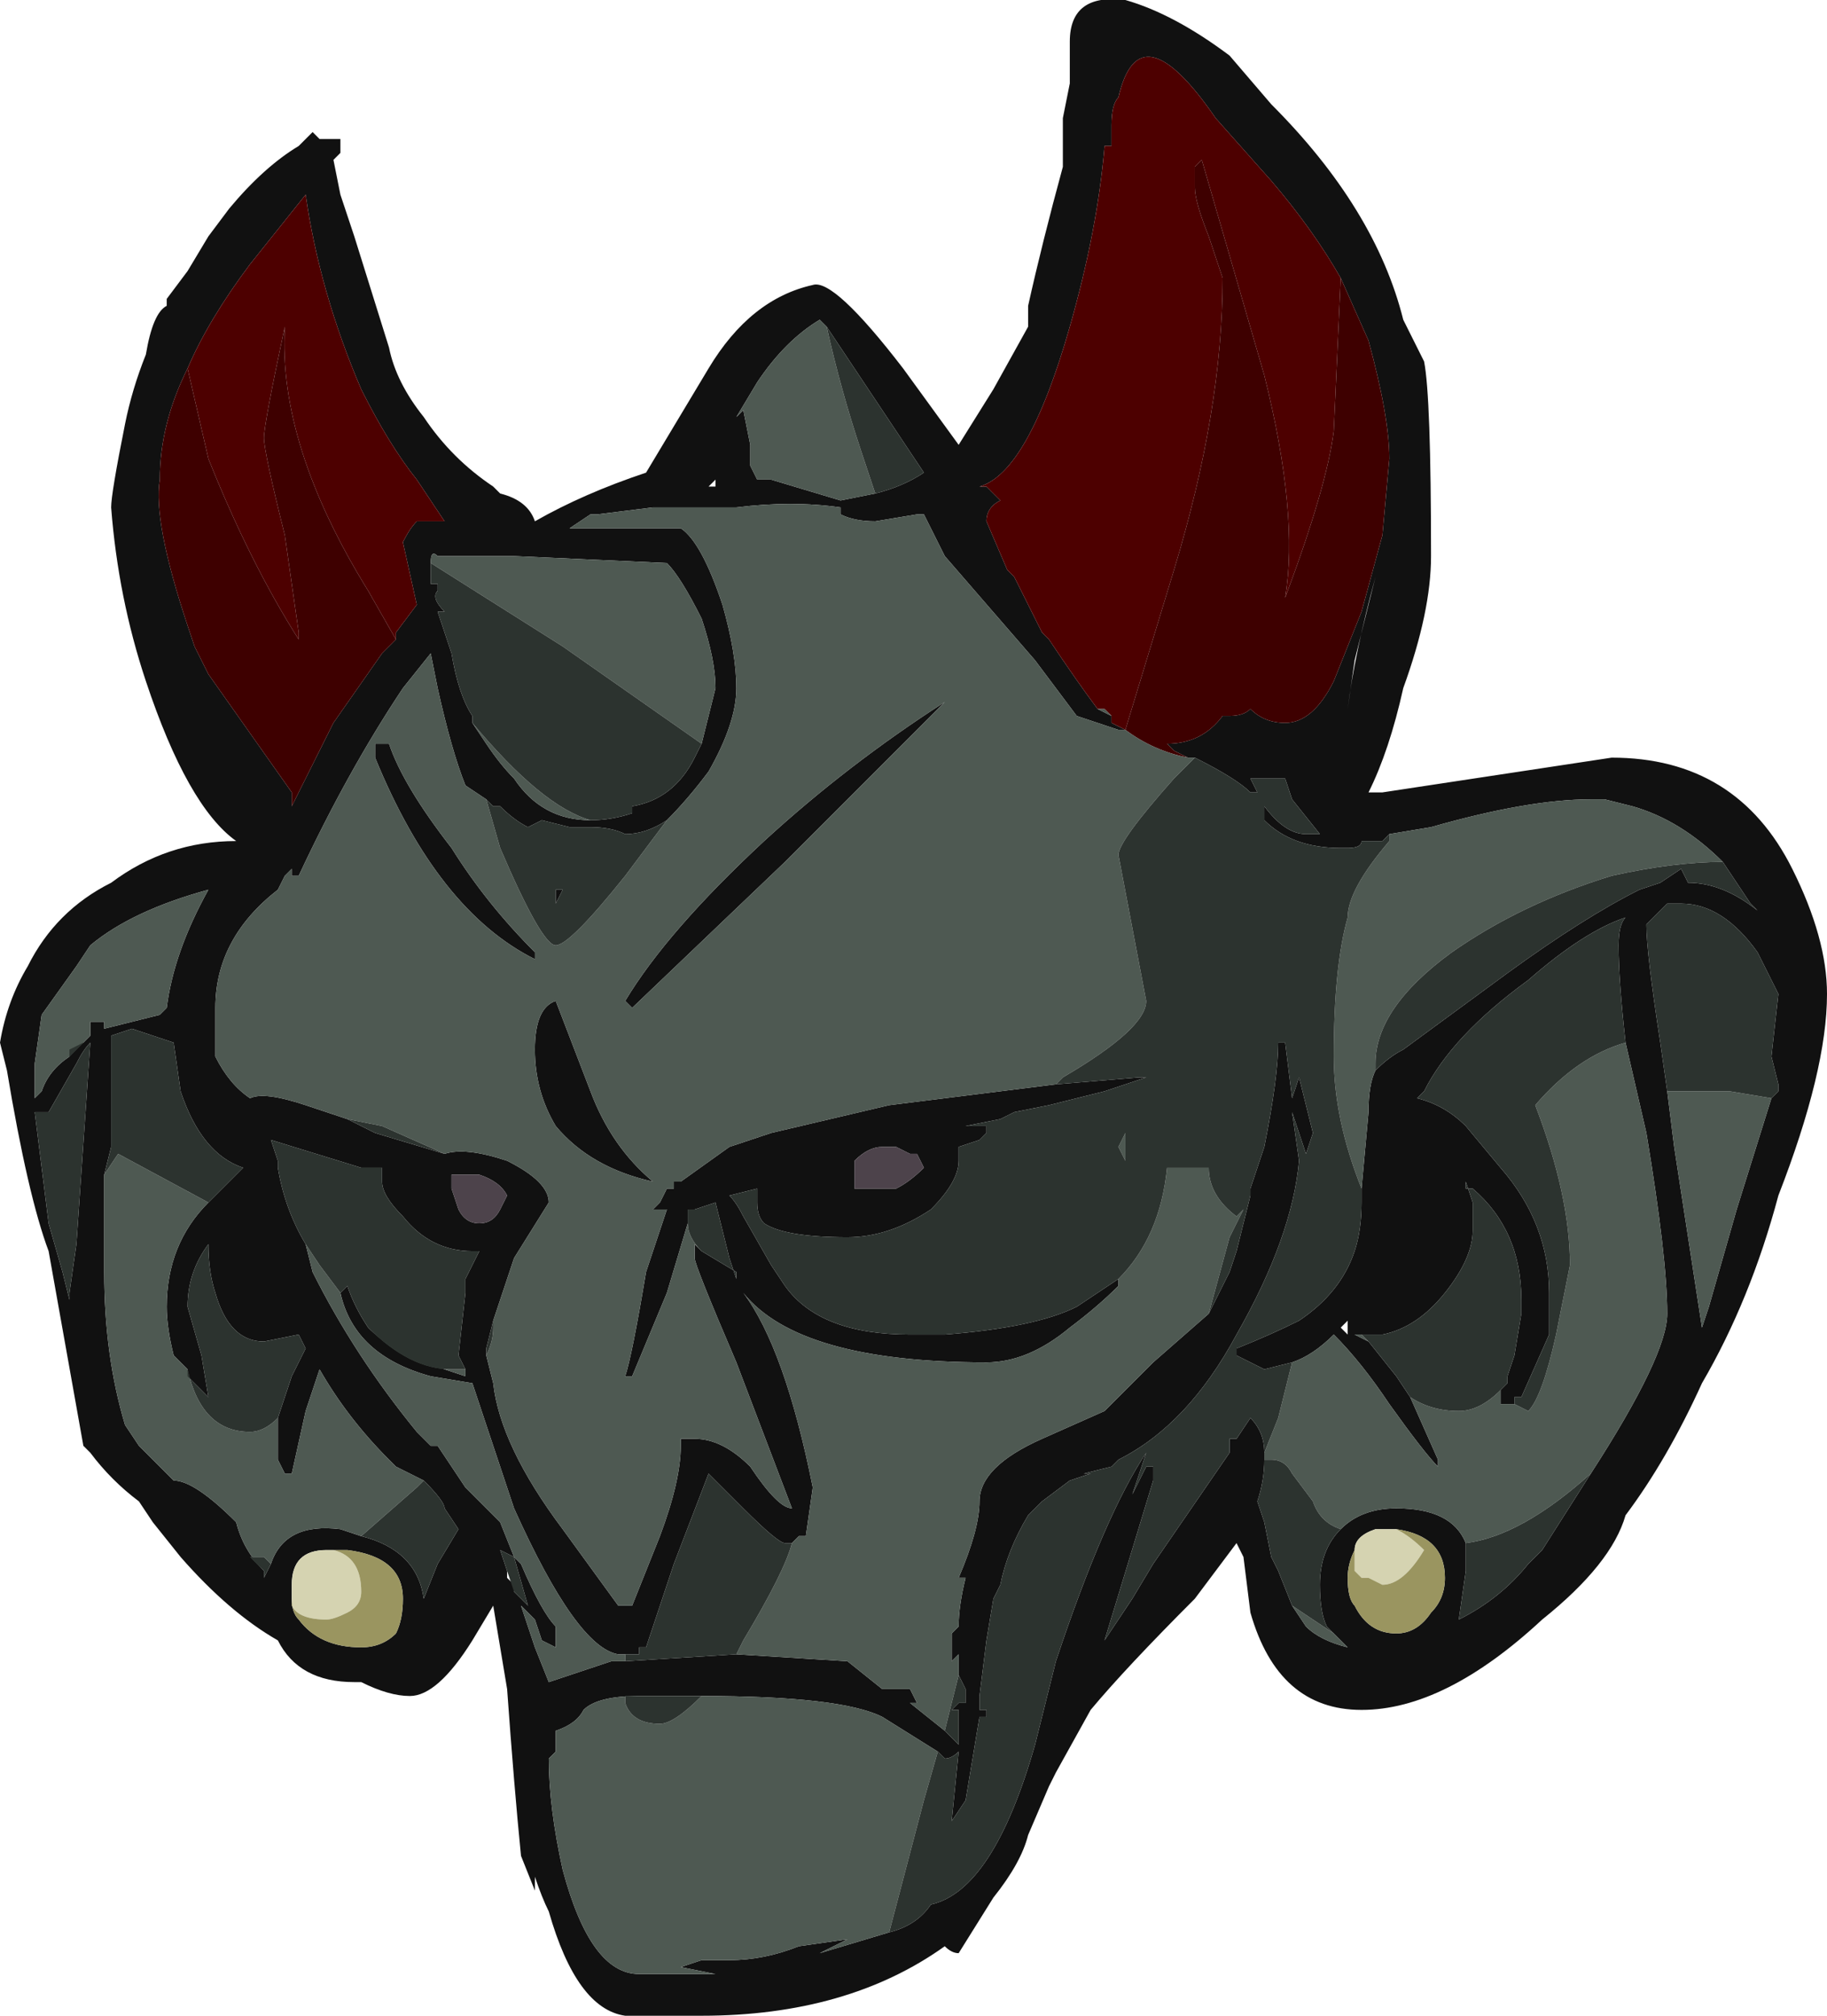 <?xml version="1.0" encoding="UTF-8" standalone="no"?>
<svg xmlns:ffdec="https://www.free-decompiler.com/flash" xmlns:xlink="http://www.w3.org/1999/xlink" ffdec:objectType="frame" height="101.5px" width="92.05px" xmlns="http://www.w3.org/2000/svg">
  <g transform="matrix(1.0, 0.0, 0.0, 1.0, -11.2, 124.25)">
    <use ffdec:characterId="55" height="14.5" transform="matrix(7.0, 0.0, 0.0, 7.0, 11.2, -124.25)" width="13.15" xlink:href="#shape0"/>
  </g>
  <defs>
    <g id="shape0" transform="matrix(1.0, 0.0, 0.0, 1.0, -1.6, 17.75)">
      <path d="M11.85 -15.15 Q11.9 -14.9 11.9 -13.75 11.9 -13.35 11.7 -12.8 11.6 -12.35 11.45 -12.05 L11.55 -12.05 13.2 -12.3 Q14.1 -12.3 14.5 -11.5 14.75 -11.0 14.75 -10.6 14.75 -10.05 14.4 -9.15 14.2 -8.4 13.85 -7.8 13.6 -7.25 13.3 -6.85 13.2 -6.5 12.7 -6.1 12.0 -5.45 11.4 -5.45 10.8 -5.45 10.6 -6.15 L10.55 -6.55 10.5 -6.65 10.2 -6.25 Q9.7 -5.75 9.45 -5.45 L9.2 -5.0 9.15 -4.9 9.0 -4.55 Q8.95 -4.35 8.75 -4.1 L8.5 -3.7 Q8.45 -3.7 8.4 -3.75 7.7 -3.25 6.65 -3.25 L6.1 -3.25 Q5.75 -3.3 5.55 -4.0 5.5 -4.1 5.45 -4.25 L5.45 -4.15 5.35 -4.4 Q5.3 -4.9 5.25 -5.6 L5.15 -6.2 5.0 -5.95 Q4.75 -5.55 4.55 -5.55 4.4 -5.55 4.2 -5.65 L4.15 -5.65 Q3.75 -5.65 3.6 -5.95 3.25 -6.15 2.9 -6.55 L2.7 -6.8 2.6 -6.95 Q2.4 -7.1 2.25 -7.3 L2.2 -7.35 1.95 -8.75 Q1.8 -9.15 1.65 -10.05 L1.6 -10.25 Q1.65 -10.55 1.8 -10.8 2.0 -11.2 2.4 -11.4 2.8 -11.7 3.3 -11.7 2.95 -11.95 2.65 -12.85 2.45 -13.45 2.4 -14.1 2.4 -14.2 2.5 -14.7 2.55 -14.95 2.65 -15.2 2.7 -15.5 2.8 -15.55 L2.8 -15.6 2.95 -15.8 3.1 -16.05 3.25 -16.25 Q3.5 -16.55 3.75 -16.7 L3.85 -16.8 3.9 -16.75 4.05 -16.75 4.05 -16.65 4.0 -16.6 4.05 -16.35 4.15 -16.05 4.4 -15.25 Q4.45 -15.0 4.65 -14.75 4.85 -14.45 5.15 -14.25 L5.2 -14.2 Q5.4 -14.15 5.45 -14.0 5.8 -14.2 6.25 -14.35 L6.7 -15.1 Q7.0 -15.6 7.45 -15.7 7.6 -15.75 8.1 -15.1 L8.5 -14.55 8.75 -14.95 9.0 -15.4 9.0 -15.55 Q9.1 -16.0 9.25 -16.55 L9.25 -16.9 9.3 -17.15 9.3 -17.45 Q9.3 -17.8 9.7 -17.75 10.05 -17.65 10.45 -17.35 L10.75 -17.0 Q11.5 -16.25 11.7 -15.45 L11.85 -15.15 M4.45 -13.15 L4.45 -13.2 4.6 -13.4 4.5 -13.85 Q4.55 -13.95 4.6 -14.0 L4.8 -14.0 4.6 -14.3 Q4.4 -14.55 4.2 -14.95 3.9 -15.65 3.8 -16.35 L3.4 -15.85 Q3.1 -15.45 2.95 -15.1 2.75 -14.7 2.75 -14.3 2.7 -14.0 2.95 -13.25 L3.0 -13.1 3.1 -12.9 3.7 -12.05 3.7 -11.95 4.0 -12.55 4.35 -13.05 4.45 -13.15 M7.55 -15.4 L7.5 -15.45 Q7.25 -15.3 7.05 -15.0 L6.9 -14.75 6.95 -14.8 7.0 -14.55 7.0 -14.4 7.05 -14.3 7.15 -14.3 7.65 -14.15 7.9 -14.2 Q8.1 -14.25 8.25 -14.35 L7.55 -15.4 M6.75 -14.3 L6.7 -14.25 6.75 -14.25 6.75 -14.3 M11.25 -15.75 Q11.05 -16.1 10.75 -16.45 L10.35 -16.9 Q9.8 -17.7 9.65 -17.05 9.6 -17.0 9.6 -16.85 L9.6 -16.7 9.55 -16.7 Q9.5 -16.1 9.3 -15.4 9.0 -14.35 8.65 -14.25 L8.7 -14.25 8.8 -14.15 Q8.7 -14.1 8.7 -14.0 L8.85 -13.65 8.9 -13.6 9.1 -13.2 9.15 -13.15 Q9.35 -12.85 9.5 -12.65 L9.6 -12.6 9.6 -12.55 9.7 -12.5 9.65 -12.5 9.35 -12.6 9.05 -13.0 8.4 -13.75 8.25 -14.05 8.2 -14.05 7.9 -14.0 Q7.75 -14.0 7.65 -14.05 L7.65 -14.1 Q7.3 -14.15 6.9 -14.1 L6.3 -14.1 5.9 -14.05 5.85 -14.05 5.7 -13.95 6.5 -13.95 Q6.65 -13.85 6.8 -13.4 6.9 -13.05 6.9 -12.8 6.9 -12.55 6.7 -12.2 6.55 -12.0 6.4 -11.85 6.25 -11.75 6.1 -11.75 6.0 -11.8 5.85 -11.8 L5.7 -11.8 5.5 -11.85 5.4 -11.8 Q5.3 -11.85 5.2 -11.95 L5.15 -11.95 5.1 -12.0 4.95 -12.1 Q4.85 -12.35 4.75 -12.8 L4.7 -13.05 4.5 -12.8 Q4.1 -12.2 3.75 -11.45 L3.7 -11.45 3.7 -11.5 3.65 -11.45 3.6 -11.35 Q3.15 -11.0 3.15 -10.5 3.15 -10.25 3.15 -10.15 3.25 -9.95 3.4 -9.85 3.5 -9.9 3.8 -9.8 L4.1 -9.7 4.3 -9.6 4.8 -9.45 Q4.95 -9.5 5.25 -9.4 5.55 -9.25 5.55 -9.1 L5.3 -8.7 5.15 -8.25 5.1 -8.05 5.1 -8.0 5.15 -7.8 Q5.2 -7.35 5.65 -6.75 L6.05 -6.2 6.15 -6.2 6.35 -6.7 Q6.5 -7.1 6.5 -7.35 L6.5 -7.4 6.6 -7.4 Q6.8 -7.4 7.0 -7.2 7.2 -6.9 7.3 -6.9 L6.9 -7.95 Q6.6 -8.65 6.6 -8.7 L6.6 -8.8 6.65 -8.75 6.9 -8.6 6.9 -8.55 6.85 -8.7 6.75 -9.1 6.6 -9.05 6.55 -9.05 6.55 -8.95 6.4 -8.45 6.15 -7.85 6.1 -7.85 Q6.15 -8.0 6.25 -8.6 L6.4 -9.05 6.3 -9.05 6.35 -9.1 6.4 -9.2 6.45 -9.2 6.45 -9.25 6.5 -9.25 6.85 -9.5 7.15 -9.6 8.0 -9.8 9.2 -9.95 9.8 -10.0 9.85 -10.0 9.55 -9.9 9.15 -9.8 8.9 -9.75 8.8 -9.7 8.55 -9.65 8.7 -9.65 8.7 -9.6 8.65 -9.55 8.5 -9.5 8.5 -9.4 Q8.5 -9.25 8.3 -9.05 8.0 -8.85 7.7 -8.85 7.25 -8.85 7.1 -8.95 7.05 -9.0 7.05 -9.1 L7.05 -9.2 6.85 -9.15 Q6.9 -9.1 6.95 -9.0 L7.15 -8.65 7.25 -8.5 Q7.5 -8.15 8.15 -8.15 L8.4 -8.15 Q9.05 -8.2 9.35 -8.35 L9.65 -8.55 9.65 -8.5 Q9.5 -8.35 9.3 -8.2 9.0 -7.95 8.7 -7.95 7.35 -7.95 6.95 -8.45 7.25 -8.05 7.45 -7.05 L7.4 -6.7 7.35 -6.7 7.3 -6.65 7.25 -6.65 Q7.2 -6.65 6.95 -6.9 L6.7 -7.15 6.45 -6.5 6.25 -5.9 6.2 -5.9 6.2 -5.85 6.1 -5.85 6.05 -5.85 Q5.75 -5.9 5.3 -6.9 L5.0 -7.8 4.7 -7.85 Q4.15 -8.0 4.05 -8.45 L4.1 -8.5 Q4.15 -8.35 4.25 -8.2 4.4 -8.05 4.65 -7.95 4.8 -7.9 4.95 -7.85 L4.95 -7.9 4.9 -8.0 4.95 -8.45 4.95 -8.5 4.95 -8.55 5.05 -8.75 5.0 -8.75 Q4.7 -8.75 4.5 -9.0 4.35 -9.15 4.35 -9.25 L4.35 -9.35 4.2 -9.35 3.55 -9.55 3.6 -9.4 3.6 -9.35 Q3.65 -9.05 3.8 -8.8 L3.85 -8.6 Q4.15 -8.0 4.6 -7.45 L4.7 -7.35 4.75 -7.35 4.95 -7.05 5.2 -6.8 5.3 -6.55 5.35 -6.5 Q5.5 -6.15 5.6 -6.05 L5.6 -5.9 5.5 -5.95 5.45 -6.1 5.35 -6.2 5.45 -5.9 5.55 -5.65 6.0 -5.8 6.1 -5.8 6.9 -5.85 7.7 -5.8 7.95 -5.6 8.15 -5.6 8.2 -5.5 8.15 -5.5 8.4 -5.3 8.5 -5.2 8.5 -5.45 8.45 -5.45 8.5 -5.5 8.55 -5.5 8.55 -5.6 8.5 -5.7 8.5 -5.85 8.45 -5.8 8.45 -6.0 8.5 -6.05 Q8.5 -6.2 8.55 -6.4 L8.5 -6.4 Q8.65 -6.75 8.65 -6.95 8.65 -7.2 9.1 -7.4 L9.55 -7.6 9.9 -7.95 10.3 -8.3 10.45 -8.6 10.5 -8.75 10.6 -9.15 10.6 -9.2 10.7 -9.5 Q10.8 -10.0 10.8 -10.25 L10.85 -10.25 10.9 -9.85 10.95 -10.0 11.05 -9.6 11.0 -9.45 10.9 -9.75 10.95 -9.4 Q10.9 -8.85 10.5 -8.15 10.15 -7.5 9.65 -7.25 L9.6 -7.2 9.4 -7.15 9.45 -7.15 9.3 -7.1 9.1 -6.95 9.0 -6.85 Q8.85 -6.6 8.8 -6.35 L8.75 -6.25 8.7 -5.95 8.65 -5.55 8.65 -5.45 8.7 -5.45 8.7 -5.4 8.65 -5.4 8.55 -4.8 8.45 -4.65 8.5 -5.15 Q8.45 -5.1 8.4 -5.1 L8.35 -5.15 7.95 -5.4 Q7.65 -5.55 6.65 -5.55 L6.2 -5.55 Q5.9 -5.55 5.8 -5.45 5.75 -5.35 5.6 -5.3 L5.6 -5.15 5.55 -5.1 Q5.55 -4.75 5.65 -4.3 5.85 -3.55 6.2 -3.55 L6.75 -3.55 6.5 -3.6 6.65 -3.65 6.85 -3.65 Q7.1 -3.65 7.35 -3.75 L7.7 -3.8 7.5 -3.7 8.0 -3.85 Q8.2 -3.9 8.3 -4.05 8.75 -4.15 9.05 -5.2 L9.2 -5.8 Q9.55 -6.85 9.85 -7.3 L9.75 -7.0 9.85 -7.2 9.9 -7.2 9.9 -7.1 9.55 -5.95 9.75 -6.25 9.9 -6.5 10.45 -7.3 10.45 -7.4 10.5 -7.4 10.6 -7.55 Q10.7 -7.45 10.7 -7.3 L10.7 -7.25 Q10.7 -7.1 10.65 -6.95 L10.7 -6.8 10.75 -6.55 10.8 -6.45 10.9 -6.2 11.0 -6.05 Q11.1 -5.95 11.3 -5.9 L11.2 -6.0 11.15 -6.05 Q11.1 -6.15 11.1 -6.35 11.1 -6.6 11.25 -6.75 11.4 -6.9 11.65 -6.9 12.05 -6.9 12.15 -6.65 L12.15 -6.45 12.1 -6.1 Q12.4 -6.25 12.6 -6.5 L12.7 -6.6 13.05 -7.15 Q13.6 -8.0 13.6 -8.3 13.6 -8.7 13.45 -9.6 L13.3 -10.25 Q13.25 -10.7 13.25 -10.95 13.25 -11.1 13.3 -11.15 13.0 -11.05 12.6 -10.7 12.05 -10.3 11.85 -9.9 L11.8 -9.85 Q12.0 -9.8 12.15 -9.65 L12.4 -9.35 Q12.75 -8.95 12.75 -8.45 L12.75 -8.15 12.55 -7.7 12.5 -7.7 12.5 -7.65 12.4 -7.65 12.4 -7.75 12.45 -7.8 12.45 -7.85 12.5 -8.0 12.55 -8.3 12.55 -8.4 Q12.55 -8.9 12.2 -9.2 L12.15 -9.2 12.15 -9.25 12.2 -9.1 12.2 -8.9 Q12.2 -8.7 12.0 -8.45 11.8 -8.2 11.55 -8.15 L11.4 -8.15 11.35 -8.15 11.45 -8.1 11.65 -7.85 11.75 -7.7 11.95 -7.25 11.95 -7.2 Q11.85 -7.3 11.6 -7.65 11.4 -7.95 11.2 -8.15 11.05 -8.0 10.9 -7.95 L10.7 -7.9 10.5 -8.0 10.5 -8.05 Q10.75 -8.15 10.95 -8.25 11.25 -8.45 11.35 -8.75 11.4 -8.9 11.4 -9.1 L11.4 -9.2 11.45 -9.75 Q11.45 -9.95 11.5 -10.05 11.6 -10.15 11.7 -10.2 L12.45 -10.75 Q13.0 -11.15 13.4 -11.35 L13.55 -11.4 13.7 -11.5 13.75 -11.4 Q14.0 -11.4 14.25 -11.2 L14.2 -11.25 14.0 -11.55 Q13.7 -11.85 13.35 -11.95 L13.15 -12.0 13.05 -12.0 Q12.6 -12.0 11.9 -11.8 L11.6 -11.75 11.55 -11.7 11.4 -11.7 Q11.4 -11.65 11.3 -11.65 L11.25 -11.65 Q10.9 -11.65 10.7 -11.85 L10.7 -11.95 Q10.85 -11.75 11.0 -11.75 L11.1 -11.75 10.9 -12.0 10.85 -12.15 10.6 -12.15 10.65 -12.05 10.6 -12.05 Q10.5 -12.15 10.2 -12.3 L10.15 -12.3 10.05 -12.35 10.0 -12.4 10.0 -12.4 Q10.25 -12.4 10.4 -12.6 L10.45 -12.6 Q10.55 -12.6 10.6 -12.65 10.7 -12.55 10.85 -12.55 11.05 -12.55 11.2 -12.85 L11.4 -13.35 11.55 -13.9 11.6 -14.45 Q11.6 -14.75 11.45 -15.3 L11.25 -15.75 M5.3 -6.3 L5.4 -6.2 5.3 -6.55 5.2 -6.6 5.25 -6.45 5.25 -6.4 5.3 -6.35 5.3 -6.3 M11.35 -13.0 L11.5 -13.6 Q11.35 -13.05 11.3 -12.65 L11.35 -13.0 M6.65 -12.4 Q6.7 -12.6 6.75 -12.8 6.75 -13.0 6.65 -13.3 6.5 -13.6 6.4 -13.7 L5.3 -13.75 4.75 -13.75 Q4.7 -13.8 4.7 -13.7 L4.7 -13.55 4.75 -13.55 4.75 -13.5 Q4.7 -13.45 4.8 -13.35 L4.75 -13.35 4.85 -13.05 Q4.9 -12.75 5.0 -12.6 L5.0 -12.55 5.1 -12.4 Q5.2 -12.25 5.3 -12.15 5.5 -11.85 5.85 -11.85 6.0 -11.85 6.15 -11.9 L6.15 -11.95 Q6.45 -12.0 6.6 -12.3 L6.65 -12.4 M7.25 -11.55 L6.15 -10.5 6.1 -10.55 Q6.4 -11.05 7.1 -11.7 7.7 -12.25 8.4 -12.7 L7.25 -11.55 M7.75 -9.35 L7.75 -9.2 8.05 -9.2 Q8.15 -9.25 8.25 -9.35 L8.2 -9.45 8.15 -9.45 8.05 -9.5 7.95 -9.5 Q7.85 -9.5 7.75 -9.4 L7.75 -9.35 M6.3 -9.25 Q5.85 -9.35 5.6 -9.65 5.45 -9.9 5.45 -10.2 5.45 -10.5 5.6 -10.55 L5.85 -9.9 Q6.0 -9.5 6.3 -9.25 M11.3 -8.15 L11.3 -8.25 11.25 -8.2 11.3 -8.15 M2.25 -10.3 L2.25 -10.4 2.35 -10.4 2.35 -10.35 2.75 -10.45 2.8 -10.5 Q2.85 -10.9 3.1 -11.35 2.55 -11.2 2.25 -10.95 L2.15 -10.8 1.9 -10.45 1.85 -10.1 1.85 -9.75 Q1.9 -9.35 1.95 -8.95 L2.05 -8.6 2.1 -8.4 2.1 -8.45 2.15 -8.8 2.25 -10.25 Q2.2 -10.2 2.15 -10.1 L1.95 -9.75 1.85 -9.75 1.85 -9.85 1.9 -9.9 Q1.95 -10.05 2.1 -10.15 L2.1 -10.2 2.2 -10.25 2.25 -10.3 M5.45 -10.85 Q4.75 -11.2 4.3 -12.3 L4.3 -12.4 4.4 -12.4 Q4.5 -12.1 4.85 -11.65 5.1 -11.25 5.45 -10.9 L5.45 -10.85 M5.65 -11.35 L5.6 -11.25 5.6 -11.35 5.65 -11.35 M3.1 -9.1 L3.35 -9.35 Q3.05 -9.45 2.9 -9.9 L2.85 -10.25 2.55 -10.35 2.4 -10.3 Q2.4 -9.95 2.4 -9.5 L2.35 -9.3 2.35 -8.6 Q2.35 -8.0 2.5 -7.5 L2.6 -7.35 2.85 -7.1 Q3.0 -7.1 3.3 -6.8 3.35 -6.6 3.5 -6.45 L3.5 -6.4 3.55 -6.5 Q3.65 -6.8 4.05 -6.75 L4.2 -6.7 Q4.6 -6.6 4.65 -6.25 L4.75 -6.5 4.9 -6.75 4.8 -6.9 Q4.8 -6.95 4.65 -7.1 L4.45 -7.2 4.4 -7.25 Q4.1 -7.55 3.9 -7.9 3.85 -7.75 3.8 -7.6 L3.7 -7.15 3.65 -7.15 3.6 -7.25 3.6 -7.55 3.7 -7.85 3.8 -8.05 3.75 -8.15 3.5 -8.1 Q3.25 -8.1 3.15 -8.45 3.1 -8.6 3.1 -8.8 L3.1 -8.8 Q2.95 -8.6 2.95 -8.35 L3.05 -8.0 3.1 -7.7 2.95 -7.85 2.95 -7.9 2.85 -8.0 Q2.8 -8.2 2.8 -8.35 2.8 -8.8 3.1 -9.1 M4.85 -9.3 L4.85 -9.2 4.9 -9.05 Q4.95 -8.95 5.05 -8.95 5.15 -8.95 5.2 -9.05 L5.25 -9.15 Q5.2 -9.25 5.05 -9.3 L4.85 -9.3 M3.7 -6.25 Q3.7 -6.15 3.75 -6.1 3.9 -5.9 4.2 -5.9 4.35 -5.9 4.45 -6.0 4.5 -6.1 4.5 -6.25 4.5 -6.55 4.1 -6.6 L4.0 -6.6 3.95 -6.6 Q3.7 -6.6 3.7 -6.35 L3.7 -6.25 M11.35 -6.6 Q11.3 -6.5 11.3 -6.4 11.3 -6.25 11.35 -6.2 11.45 -6.0 11.65 -6.0 11.8 -6.0 11.9 -6.15 12.0 -6.25 12.0 -6.4 12.0 -6.7 11.65 -6.75 L11.5 -6.75 Q11.35 -6.7 11.35 -6.6 M14.35 -9.85 L14.4 -9.9 14.4 -9.95 14.35 -10.15 14.4 -10.6 14.25 -10.9 Q14.0 -11.25 13.7 -11.25 L13.6 -11.25 13.45 -11.1 Q13.45 -10.9 13.55 -10.25 L13.6 -9.9 13.65 -9.5 13.85 -8.2 13.9 -8.35 14.1 -9.05 14.35 -9.85 M11.7 -9.45 L11.7 -9.45" fill="#111111" fill-rule="evenodd" stroke="none"/>
      <path d="M4.45 -13.15 L4.25 -13.5 Q3.6 -14.55 3.65 -15.4 3.5 -14.7 3.5 -14.6 3.5 -14.5 3.65 -13.9 L3.75 -13.2 3.75 -13.15 Q3.4 -13.7 3.1 -14.45 L2.95 -15.1 Q3.1 -15.45 3.4 -15.85 L3.8 -16.35 Q3.9 -15.65 4.2 -14.95 4.4 -14.55 4.6 -14.3 L4.8 -14.0 4.6 -14.0 Q4.55 -13.95 4.5 -13.85 L4.6 -13.4 4.45 -13.2 4.45 -13.15 M9.5 -12.65 Q9.35 -12.85 9.15 -13.15 L9.1 -13.2 8.9 -13.6 8.85 -13.65 8.7 -14.0 Q8.7 -14.1 8.8 -14.15 L8.7 -14.25 8.65 -14.25 Q9.0 -14.35 9.3 -15.4 9.5 -16.1 9.55 -16.7 L9.6 -16.7 9.6 -16.85 Q9.6 -17.0 9.65 -17.05 9.8 -17.7 10.35 -16.9 L10.75 -16.45 Q11.05 -16.1 11.25 -15.75 L11.2 -14.65 Q11.15 -14.25 10.85 -13.45 10.95 -14.05 10.7 -15.05 L10.25 -16.6 10.2 -16.55 10.2 -16.4 Q10.2 -16.3 10.3 -16.05 L10.4 -15.75 Q10.4 -14.8 10.05 -13.65 L9.7 -12.5 9.6 -12.55 9.6 -12.6 9.55 -12.65 9.5 -12.65" fill="#4d0000" fill-rule="evenodd" stroke="none"/>
      <path d="M2.95 -15.1 L3.1 -14.45 Q3.4 -13.7 3.75 -13.15 L3.75 -13.2 3.65 -13.9 Q3.5 -14.5 3.5 -14.6 3.5 -14.7 3.65 -15.4 3.6 -14.55 4.25 -13.5 L4.45 -13.15 4.35 -13.05 4.0 -12.55 3.7 -11.95 3.7 -12.05 3.1 -12.9 3.0 -13.1 2.95 -13.25 Q2.7 -14.0 2.75 -14.3 2.75 -14.7 2.95 -15.1 M9.7 -12.5 L10.05 -13.65 Q10.4 -14.8 10.4 -15.75 L10.3 -16.05 Q10.2 -16.3 10.2 -16.4 L10.2 -16.55 10.25 -16.6 10.7 -15.05 Q10.95 -14.05 10.85 -13.45 11.15 -14.25 11.2 -14.65 L11.25 -15.75 11.45 -15.3 Q11.6 -14.75 11.6 -14.45 L11.55 -13.9 11.4 -13.35 11.2 -12.85 Q11.05 -12.55 10.85 -12.55 10.7 -12.55 10.6 -12.65 10.55 -12.6 10.45 -12.6 L10.4 -12.6 Q10.25 -12.4 10.0 -12.4 L10.0 -12.4 10.05 -12.35 10.15 -12.3 Q9.9 -12.35 9.7 -12.5" fill="#3e0000" fill-rule="evenodd" stroke="none"/>
      <path d="M3.7 -6.25 L3.7 -6.35 Q3.7 -6.6 3.95 -6.6 L4.0 -6.6 Q4.2 -6.55 4.2 -6.3 4.2 -6.2 4.1 -6.15 4.0 -6.1 3.95 -6.1 3.75 -6.1 3.7 -6.2 L3.7 -6.25 M11.65 -6.75 Q11.75 -6.7 11.85 -6.6 11.7 -6.35 11.55 -6.35 L11.45 -6.4 11.4 -6.4 11.35 -6.45 Q11.35 -6.5 11.35 -6.6 11.35 -6.7 11.5 -6.75 L11.65 -6.75" fill="#d5d3b1" fill-rule="evenodd" stroke="none"/>
      <path d="M7.75 -9.35 L7.75 -9.4 Q7.85 -9.5 7.95 -9.5 L8.05 -9.5 8.15 -9.45 8.2 -9.45 8.25 -9.35 Q8.15 -9.25 8.05 -9.2 L7.75 -9.2 7.75 -9.35 M4.85 -9.3 L5.05 -9.3 Q5.2 -9.25 5.25 -9.15 L5.2 -9.05 Q5.15 -8.95 5.05 -8.95 4.95 -8.95 4.9 -9.05 L4.85 -9.2 4.85 -9.3" fill="#4d434b" fill-rule="evenodd" stroke="none"/>
      <path d="M7.9 -14.2 L7.65 -14.15 7.15 -14.3 7.05 -14.3 7.0 -14.4 7.0 -14.55 6.95 -14.8 6.9 -14.75 7.05 -15.0 Q7.25 -15.3 7.5 -15.45 L7.55 -15.4 Q7.65 -14.95 7.8 -14.5 L7.9 -14.2 M9.5 -12.65 L9.55 -12.65 9.6 -12.6 9.5 -12.65 M10.15 -12.3 L10.2 -12.3 10.05 -12.15 Q9.65 -11.7 9.65 -11.6 L9.85 -10.55 Q9.85 -10.35 9.25 -10.0 L9.2 -9.95 8.0 -9.8 7.15 -9.6 6.85 -9.5 6.5 -9.25 6.45 -9.25 6.45 -9.2 6.4 -9.2 6.35 -9.1 6.3 -9.05 6.4 -9.05 6.25 -8.6 Q6.15 -8.0 6.1 -7.85 L6.15 -7.85 6.4 -8.45 6.55 -8.95 Q6.55 -8.85 6.65 -8.75 L6.6 -8.8 6.6 -8.7 Q6.6 -8.65 6.9 -7.95 L7.3 -6.9 Q7.2 -6.9 7.0 -7.2 6.8 -7.4 6.6 -7.4 L6.5 -7.4 6.5 -7.35 Q6.5 -7.1 6.35 -6.7 L6.15 -6.2 6.05 -6.2 5.65 -6.75 Q5.2 -7.35 5.15 -7.8 L5.1 -8.0 Q5.15 -8.1 5.15 -8.2 L5.15 -8.25 5.3 -8.7 5.55 -9.1 Q5.55 -9.25 5.25 -9.4 4.95 -9.5 4.8 -9.45 L4.35 -9.65 4.1 -9.7 3.8 -9.8 Q3.5 -9.9 3.4 -9.85 3.25 -9.95 3.15 -10.15 3.15 -10.25 3.15 -10.5 3.15 -11.0 3.6 -11.35 L3.65 -11.45 3.7 -11.5 3.7 -11.45 3.75 -11.45 Q4.1 -12.2 4.5 -12.8 L4.7 -13.05 4.75 -12.8 Q4.85 -12.35 4.95 -12.1 L5.1 -12.0 5.2 -11.65 Q5.5 -10.95 5.6 -10.95 5.7 -10.95 6.1 -11.45 L6.4 -11.85 Q6.55 -12.0 6.7 -12.2 6.9 -12.55 6.9 -12.8 6.9 -13.05 6.8 -13.4 6.65 -13.85 6.5 -13.95 L5.7 -13.95 5.85 -14.05 5.9 -14.05 6.3 -14.1 6.9 -14.1 Q7.3 -14.15 7.65 -14.1 L7.65 -14.05 Q7.75 -14.0 7.9 -14.0 L8.2 -14.05 8.25 -14.05 8.4 -13.75 9.05 -13.0 9.35 -12.6 9.65 -12.5 9.7 -12.5 Q9.9 -12.35 10.15 -12.3 M11.6 -11.75 L11.9 -11.8 Q12.6 -12.0 13.05 -12.0 L13.15 -12.0 13.35 -11.95 Q13.7 -11.85 14.0 -11.55 13.65 -11.55 13.2 -11.45 12.55 -11.25 12.05 -10.9 11.5 -10.5 11.5 -10.1 L11.5 -10.05 Q11.45 -9.95 11.45 -9.75 L11.4 -9.2 Q11.2 -9.7 11.2 -10.15 11.2 -10.8 11.3 -11.15 11.3 -11.35 11.6 -11.7 L11.6 -11.75 M10.9 -7.95 Q11.05 -8.0 11.2 -8.15 11.4 -7.95 11.6 -7.65 11.85 -7.3 11.95 -7.2 L11.95 -7.25 11.75 -7.7 Q11.9 -7.6 12.1 -7.6 12.25 -7.6 12.4 -7.75 L12.4 -7.65 12.5 -7.65 12.6 -7.6 Q12.7 -7.7 12.8 -8.15 L12.9 -8.65 Q12.9 -9.15 12.65 -9.8 12.95 -10.15 13.3 -10.25 L13.45 -9.6 Q13.6 -8.7 13.6 -8.3 13.6 -8.0 13.05 -7.15 12.55 -6.7 12.15 -6.65 12.05 -6.9 11.65 -6.9 11.4 -6.9 11.25 -6.75 11.1 -6.8 11.05 -6.95 L10.9 -7.15 Q10.85 -7.25 10.75 -7.25 L10.7 -7.25 10.7 -7.3 10.8 -7.55 10.9 -7.95 M11.45 -8.1 L11.35 -8.15 11.4 -8.15 11.45 -8.1 M11.2 -6.0 L11.3 -5.9 Q11.1 -5.95 11.0 -6.05 L10.9 -6.2 11.2 -6.0 M8.0 -3.85 L7.5 -3.7 7.7 -3.8 7.35 -3.75 Q7.1 -3.65 6.85 -3.65 L6.65 -3.65 6.5 -3.6 6.75 -3.55 6.2 -3.55 Q5.85 -3.55 5.65 -4.3 5.55 -4.75 5.55 -5.1 L5.6 -5.15 5.6 -5.3 Q5.75 -5.35 5.8 -5.45 5.9 -5.55 6.2 -5.55 L6.1 -5.55 6.1 -5.5 Q6.15 -5.35 6.35 -5.35 6.45 -5.35 6.65 -5.55 7.65 -5.55 7.95 -5.4 L8.35 -5.15 8.25 -4.8 8.0 -3.85 M10.3 -8.3 L9.9 -7.95 9.55 -7.6 9.1 -7.4 Q8.65 -7.2 8.65 -6.95 8.65 -6.75 8.5 -6.4 L8.55 -6.4 Q8.5 -6.2 8.5 -6.05 L8.45 -6.0 8.45 -5.8 8.5 -5.85 8.5 -5.7 8.4 -5.3 8.15 -5.5 8.2 -5.5 8.15 -5.6 7.95 -5.6 7.7 -5.8 6.9 -5.85 6.95 -5.95 Q7.25 -6.45 7.3 -6.65 L7.35 -6.7 7.4 -6.7 7.45 -7.05 Q7.25 -8.05 6.95 -8.45 7.35 -7.95 8.7 -7.95 9.0 -7.95 9.3 -8.2 9.5 -8.35 9.65 -8.5 L9.65 -8.55 Q9.95 -8.85 10.0 -9.35 L10.3 -9.35 Q10.3 -9.15 10.5 -9.0 L10.55 -9.05 10.45 -8.85 10.3 -8.3 M6.1 -5.8 L6.0 -5.8 5.55 -5.65 5.45 -5.9 5.35 -6.2 5.45 -6.1 5.5 -5.95 5.6 -5.9 5.6 -6.05 Q5.5 -6.15 5.35 -6.5 L5.3 -6.55 5.2 -6.8 4.95 -7.05 4.75 -7.35 4.7 -7.35 4.6 -7.45 Q4.15 -8.0 3.85 -8.6 L3.8 -8.8 3.9 -8.65 4.05 -8.45 Q4.15 -8.0 4.7 -7.85 L5.0 -7.8 5.3 -6.9 Q5.75 -5.9 6.05 -5.85 L6.1 -5.85 6.1 -5.8 M4.95 -8.55 L4.95 -8.5 4.95 -8.55 M4.95 -7.9 L4.95 -7.85 Q4.8 -7.9 4.65 -7.95 4.4 -8.05 4.25 -8.2 4.55 -7.9 4.85 -7.9 L4.95 -7.9 M6.9 -8.55 L6.9 -8.6 6.9 -8.55 M4.7 -13.7 Q4.7 -13.8 4.75 -13.75 L5.3 -13.75 6.4 -13.7 Q6.5 -13.6 6.65 -13.3 6.75 -13.0 6.75 -12.8 6.7 -12.6 6.65 -12.4 L5.65 -13.1 4.7 -13.7 M5.85 -11.85 Q5.5 -11.85 5.3 -12.15 5.2 -12.25 5.1 -12.4 L5.0 -12.55 5.0 -12.6 5.0 -12.55 Q5.5 -11.95 5.85 -11.85 M7.25 -11.55 L8.4 -12.7 Q7.7 -12.25 7.1 -11.7 6.4 -11.05 6.1 -10.55 L6.15 -10.5 7.25 -11.55 M6.3 -9.25 Q6.0 -9.5 5.85 -9.9 L5.6 -10.55 Q5.45 -10.5 5.45 -10.2 5.45 -9.9 5.6 -9.65 5.85 -9.35 6.3 -9.25 M9.7 -9.6 Q9.7 -9.55 9.7 -9.4 L9.65 -9.5 9.7 -9.6 M1.85 -9.75 L1.85 -10.1 1.9 -10.45 2.15 -10.8 2.25 -10.95 Q2.55 -11.2 3.1 -11.35 2.85 -10.9 2.8 -10.5 L2.75 -10.45 2.35 -10.35 2.35 -10.4 2.25 -10.4 2.25 -10.3 2.1 -10.15 Q1.95 -10.05 1.9 -9.9 L1.85 -9.85 1.85 -9.75 M5.45 -10.85 L5.45 -10.9 Q5.1 -11.25 4.85 -11.65 4.5 -12.1 4.4 -12.4 L4.3 -12.4 4.3 -12.3 Q4.75 -11.2 5.45 -10.85 M2.35 -9.3 L2.45 -9.45 3.1 -9.1 Q2.8 -8.8 2.8 -8.35 2.8 -8.2 2.85 -8.0 L2.95 -7.9 Q3.05 -7.45 3.4 -7.45 3.5 -7.45 3.6 -7.55 L3.6 -7.25 3.65 -7.15 3.7 -7.15 3.8 -7.6 Q3.85 -7.75 3.9 -7.9 4.1 -7.55 4.4 -7.25 L4.45 -7.2 4.65 -7.1 4.6 -7.05 4.2 -6.7 4.05 -6.75 Q3.65 -6.8 3.55 -6.5 L3.5 -6.55 3.4 -6.55 3.5 -6.45 Q3.35 -6.6 3.3 -6.8 3.0 -7.1 2.85 -7.1 L2.6 -7.35 2.5 -7.5 Q2.35 -8.0 2.35 -8.6 L2.35 -9.3 M13.6 -9.9 L14.05 -9.9 14.35 -9.85 14.1 -9.05 13.9 -8.35 13.85 -8.2 13.65 -9.5 13.6 -9.9" fill="#4e5952" fill-rule="evenodd" stroke="none"/>
      <path d="M4.0 -6.6 L4.1 -6.6 Q4.5 -6.55 4.5 -6.25 4.5 -6.1 4.45 -6.0 4.35 -5.9 4.2 -5.9 3.9 -5.9 3.75 -6.1 3.7 -6.15 3.7 -6.25 L3.7 -6.2 Q3.75 -6.1 3.95 -6.1 4.0 -6.1 4.1 -6.15 4.2 -6.2 4.2 -6.3 4.2 -6.55 4.0 -6.6 M11.35 -6.6 Q11.35 -6.5 11.35 -6.45 L11.4 -6.4 11.45 -6.4 11.55 -6.35 Q11.7 -6.35 11.85 -6.6 11.75 -6.7 11.65 -6.75 12.0 -6.7 12.0 -6.4 12.0 -6.25 11.9 -6.15 11.8 -6.0 11.65 -6.0 11.45 -6.0 11.35 -6.2 11.3 -6.25 11.3 -6.4 11.3 -6.5 11.35 -6.6" fill="#9a9560" fill-rule="evenodd" stroke="none"/>
      <path d="M7.9 -14.2 L7.8 -14.5 Q7.65 -14.95 7.55 -15.4 L8.25 -14.35 Q8.1 -14.25 7.9 -14.2 M10.2 -12.3 Q10.5 -12.15 10.6 -12.05 L10.65 -12.05 10.6 -12.15 10.85 -12.15 10.9 -12.0 11.1 -11.75 11.0 -11.75 Q10.85 -11.75 10.7 -11.95 L10.7 -11.85 Q10.9 -11.65 11.25 -11.65 L11.3 -11.65 Q11.4 -11.65 11.4 -11.7 L11.55 -11.7 11.6 -11.75 11.6 -11.7 Q11.3 -11.35 11.3 -11.15 11.2 -10.8 11.2 -10.15 11.2 -9.7 11.4 -9.2 L11.4 -9.1 Q11.4 -8.9 11.35 -8.75 11.25 -8.45 10.95 -8.25 10.75 -8.15 10.5 -8.05 L10.5 -8.0 10.7 -7.9 10.9 -7.95 10.8 -7.55 10.7 -7.3 Q10.7 -7.45 10.6 -7.55 L10.5 -7.4 10.45 -7.4 10.45 -7.3 9.9 -6.5 9.75 -6.25 9.55 -5.95 9.9 -7.1 9.9 -7.2 9.85 -7.2 9.75 -7.0 9.85 -7.3 Q9.55 -6.85 9.2 -5.8 L9.05 -5.2 Q8.75 -4.15 8.3 -4.05 8.2 -3.9 8.0 -3.85 L8.25 -4.8 8.35 -5.15 8.4 -5.1 Q8.45 -5.1 8.5 -5.15 L8.45 -4.65 8.55 -4.8 8.65 -5.4 8.7 -5.4 8.7 -5.45 8.65 -5.45 8.65 -5.55 8.7 -5.95 8.75 -6.25 8.8 -6.35 Q8.85 -6.6 9.0 -6.85 L9.1 -6.95 9.3 -7.1 9.45 -7.15 9.4 -7.15 9.6 -7.2 9.65 -7.25 Q10.15 -7.5 10.5 -8.15 10.9 -8.85 10.95 -9.4 L10.9 -9.75 11.0 -9.45 11.05 -9.6 10.95 -10.0 10.9 -9.85 10.85 -10.25 10.8 -10.25 Q10.8 -10.0 10.7 -9.5 L10.6 -9.2 10.6 -9.15 10.5 -8.75 10.45 -8.6 10.3 -8.3 10.45 -8.85 10.55 -9.05 10.5 -9.0 Q10.3 -9.15 10.3 -9.35 L10.0 -9.35 Q9.95 -8.85 9.65 -8.55 L9.35 -8.35 Q9.05 -8.2 8.4 -8.15 L8.15 -8.15 Q7.5 -8.15 7.25 -8.5 L7.15 -8.65 6.95 -9.0 Q6.9 -9.1 6.85 -9.15 L7.05 -9.2 7.05 -9.1 Q7.05 -9.0 7.1 -8.95 7.25 -8.85 7.7 -8.85 8.0 -8.85 8.3 -9.05 8.5 -9.25 8.5 -9.4 L8.5 -9.5 8.65 -9.55 8.7 -9.6 8.7 -9.65 8.55 -9.65 8.8 -9.7 8.9 -9.75 9.15 -9.8 9.55 -9.9 9.85 -10.0 9.8 -10.0 9.2 -9.95 9.25 -10.0 Q9.85 -10.35 9.85 -10.55 L9.65 -11.6 Q9.65 -11.7 10.05 -12.15 L10.2 -12.3 M14.0 -11.55 L14.2 -11.25 14.25 -11.2 Q14.0 -11.4 13.75 -11.4 L13.7 -11.5 13.55 -11.4 13.4 -11.35 Q13.0 -11.15 12.45 -10.75 L11.7 -10.2 Q11.6 -10.15 11.5 -10.05 L11.5 -10.1 Q11.5 -10.5 12.05 -10.9 12.55 -11.25 13.2 -11.45 13.65 -11.55 14.0 -11.55 M11.75 -7.7 L11.65 -7.85 11.45 -8.1 11.4 -8.15 11.55 -8.15 Q11.8 -8.2 12.0 -8.45 12.2 -8.7 12.2 -8.9 L12.2 -9.1 12.15 -9.25 12.15 -9.2 12.2 -9.2 Q12.55 -8.9 12.55 -8.4 L12.55 -8.3 12.5 -8.0 12.45 -7.85 12.45 -7.8 12.4 -7.75 Q12.25 -7.6 12.1 -7.6 11.9 -7.6 11.75 -7.7 M12.5 -7.65 L12.5 -7.7 12.55 -7.7 12.75 -8.15 12.75 -8.45 Q12.75 -8.95 12.4 -9.35 L12.15 -9.65 Q12.0 -9.8 11.8 -9.85 L11.85 -9.9 Q12.05 -10.3 12.6 -10.7 13.0 -11.05 13.3 -11.15 13.25 -11.1 13.25 -10.95 13.25 -10.7 13.3 -10.25 12.95 -10.15 12.65 -9.8 12.9 -9.15 12.9 -8.65 L12.8 -8.15 Q12.7 -7.7 12.6 -7.6 L12.5 -7.65 M13.05 -7.15 L12.7 -6.6 12.6 -6.5 Q12.4 -6.25 12.1 -6.1 L12.15 -6.45 12.15 -6.65 Q12.55 -6.7 13.05 -7.15 M11.25 -6.75 Q11.1 -6.6 11.1 -6.35 11.1 -6.15 11.15 -6.05 L11.2 -6.0 10.9 -6.2 10.8 -6.45 10.75 -6.55 10.7 -6.8 10.65 -6.95 Q10.7 -7.1 10.7 -7.25 L10.75 -7.25 Q10.85 -7.25 10.9 -7.15 L11.05 -6.95 Q11.1 -6.8 11.25 -6.75 M6.2 -5.55 L6.65 -5.55 Q6.45 -5.35 6.35 -5.35 6.15 -5.35 6.1 -5.5 L6.1 -5.55 6.2 -5.55 M8.5 -5.7 L8.55 -5.6 8.55 -5.5 8.5 -5.5 8.45 -5.45 8.5 -5.45 8.5 -5.2 8.4 -5.3 8.5 -5.7 M6.9 -5.85 L6.1 -5.8 6.1 -5.85 6.2 -5.85 6.2 -5.9 6.25 -5.9 6.45 -6.5 6.7 -7.15 6.95 -6.9 Q7.2 -6.65 7.25 -6.65 L7.3 -6.65 Q7.25 -6.45 6.95 -5.95 L6.9 -5.85 M5.3 -6.55 L5.4 -6.2 5.3 -6.3 5.25 -6.45 5.2 -6.6 5.3 -6.55 M3.8 -8.8 Q3.65 -9.05 3.6 -9.35 L3.6 -9.4 3.55 -9.55 4.2 -9.35 4.35 -9.35 4.35 -9.25 Q4.35 -9.15 4.5 -9.0 4.7 -8.75 5.0 -8.75 L5.05 -8.75 4.95 -8.55 4.95 -8.5 4.95 -8.45 4.9 -8.0 4.95 -7.9 4.85 -7.9 Q4.55 -7.9 4.25 -8.2 4.15 -8.35 4.1 -8.5 L4.05 -8.45 3.9 -8.65 3.8 -8.8 M6.55 -8.95 L6.55 -9.05 6.6 -9.05 6.75 -9.1 6.85 -8.7 6.9 -8.55 6.9 -8.6 6.65 -8.75 Q6.55 -8.85 6.55 -8.95 M5.1 -8.0 L5.1 -8.05 5.15 -8.25 5.15 -8.2 Q5.15 -8.1 5.1 -8.0 M4.8 -9.45 L4.3 -9.6 4.1 -9.7 4.35 -9.65 4.8 -9.45 M5.1 -12.0 L5.15 -11.95 5.2 -11.95 Q5.3 -11.85 5.4 -11.8 L5.5 -11.85 5.7 -11.8 5.85 -11.8 Q6.0 -11.8 6.1 -11.75 6.25 -11.75 6.4 -11.85 L6.1 -11.45 Q5.7 -10.95 5.6 -10.95 5.5 -10.95 5.2 -11.65 L5.1 -12.0 M4.7 -13.7 L5.65 -13.1 6.65 -12.4 6.6 -12.3 Q6.45 -12.0 6.15 -11.95 L6.15 -11.9 Q6.0 -11.85 5.85 -11.85 5.5 -11.95 5.0 -12.55 L5.0 -12.6 Q4.9 -12.75 4.85 -13.05 L4.75 -13.35 4.8 -13.35 Q4.7 -13.45 4.75 -13.5 L4.75 -13.55 4.7 -13.55 4.7 -13.7 M9.7 -9.6 L9.65 -9.5 9.7 -9.4 Q9.7 -9.55 9.7 -9.6 M1.85 -9.75 L1.85 -9.85 1.85 -9.75 1.95 -9.75 2.15 -10.1 Q2.2 -10.2 2.25 -10.25 L2.15 -8.8 2.1 -8.45 2.1 -8.4 2.05 -8.6 1.95 -8.95 Q1.9 -9.35 1.85 -9.75 M2.1 -10.15 L2.25 -10.3 2.2 -10.25 2.1 -10.2 2.1 -10.15 M5.65 -11.35 L5.6 -11.35 5.6 -11.25 5.65 -11.35 M2.35 -9.3 L2.4 -9.5 Q2.4 -9.95 2.4 -10.3 L2.55 -10.35 2.85 -10.25 2.9 -9.9 Q3.05 -9.45 3.35 -9.35 L3.1 -9.1 2.45 -9.45 2.35 -9.3 M2.95 -7.9 L2.95 -7.85 3.1 -7.7 3.05 -8.0 2.95 -8.35 Q2.95 -8.6 3.1 -8.8 L3.1 -8.8 Q3.1 -8.6 3.15 -8.45 3.25 -8.1 3.5 -8.1 L3.75 -8.15 3.8 -8.05 3.7 -7.85 3.6 -7.55 Q3.5 -7.45 3.4 -7.45 3.05 -7.45 2.95 -7.9 M4.65 -7.1 Q4.8 -6.95 4.8 -6.9 L4.9 -6.75 4.75 -6.5 4.65 -6.25 Q4.6 -6.6 4.2 -6.7 L4.6 -7.05 4.65 -7.1 M3.55 -6.5 L3.5 -6.4 3.5 -6.45 3.4 -6.55 3.5 -6.55 3.55 -6.5 M13.6 -9.9 L13.55 -10.25 Q13.45 -10.9 13.45 -11.1 L13.6 -11.25 13.7 -11.25 Q14.0 -11.25 14.25 -10.9 L14.4 -10.6 14.35 -10.15 14.4 -9.95 14.4 -9.9 14.35 -9.85 14.05 -9.9 13.6 -9.9" fill="#2c332f" fill-rule="evenodd" stroke="none"/>
    </g>
  </defs>
</svg>
